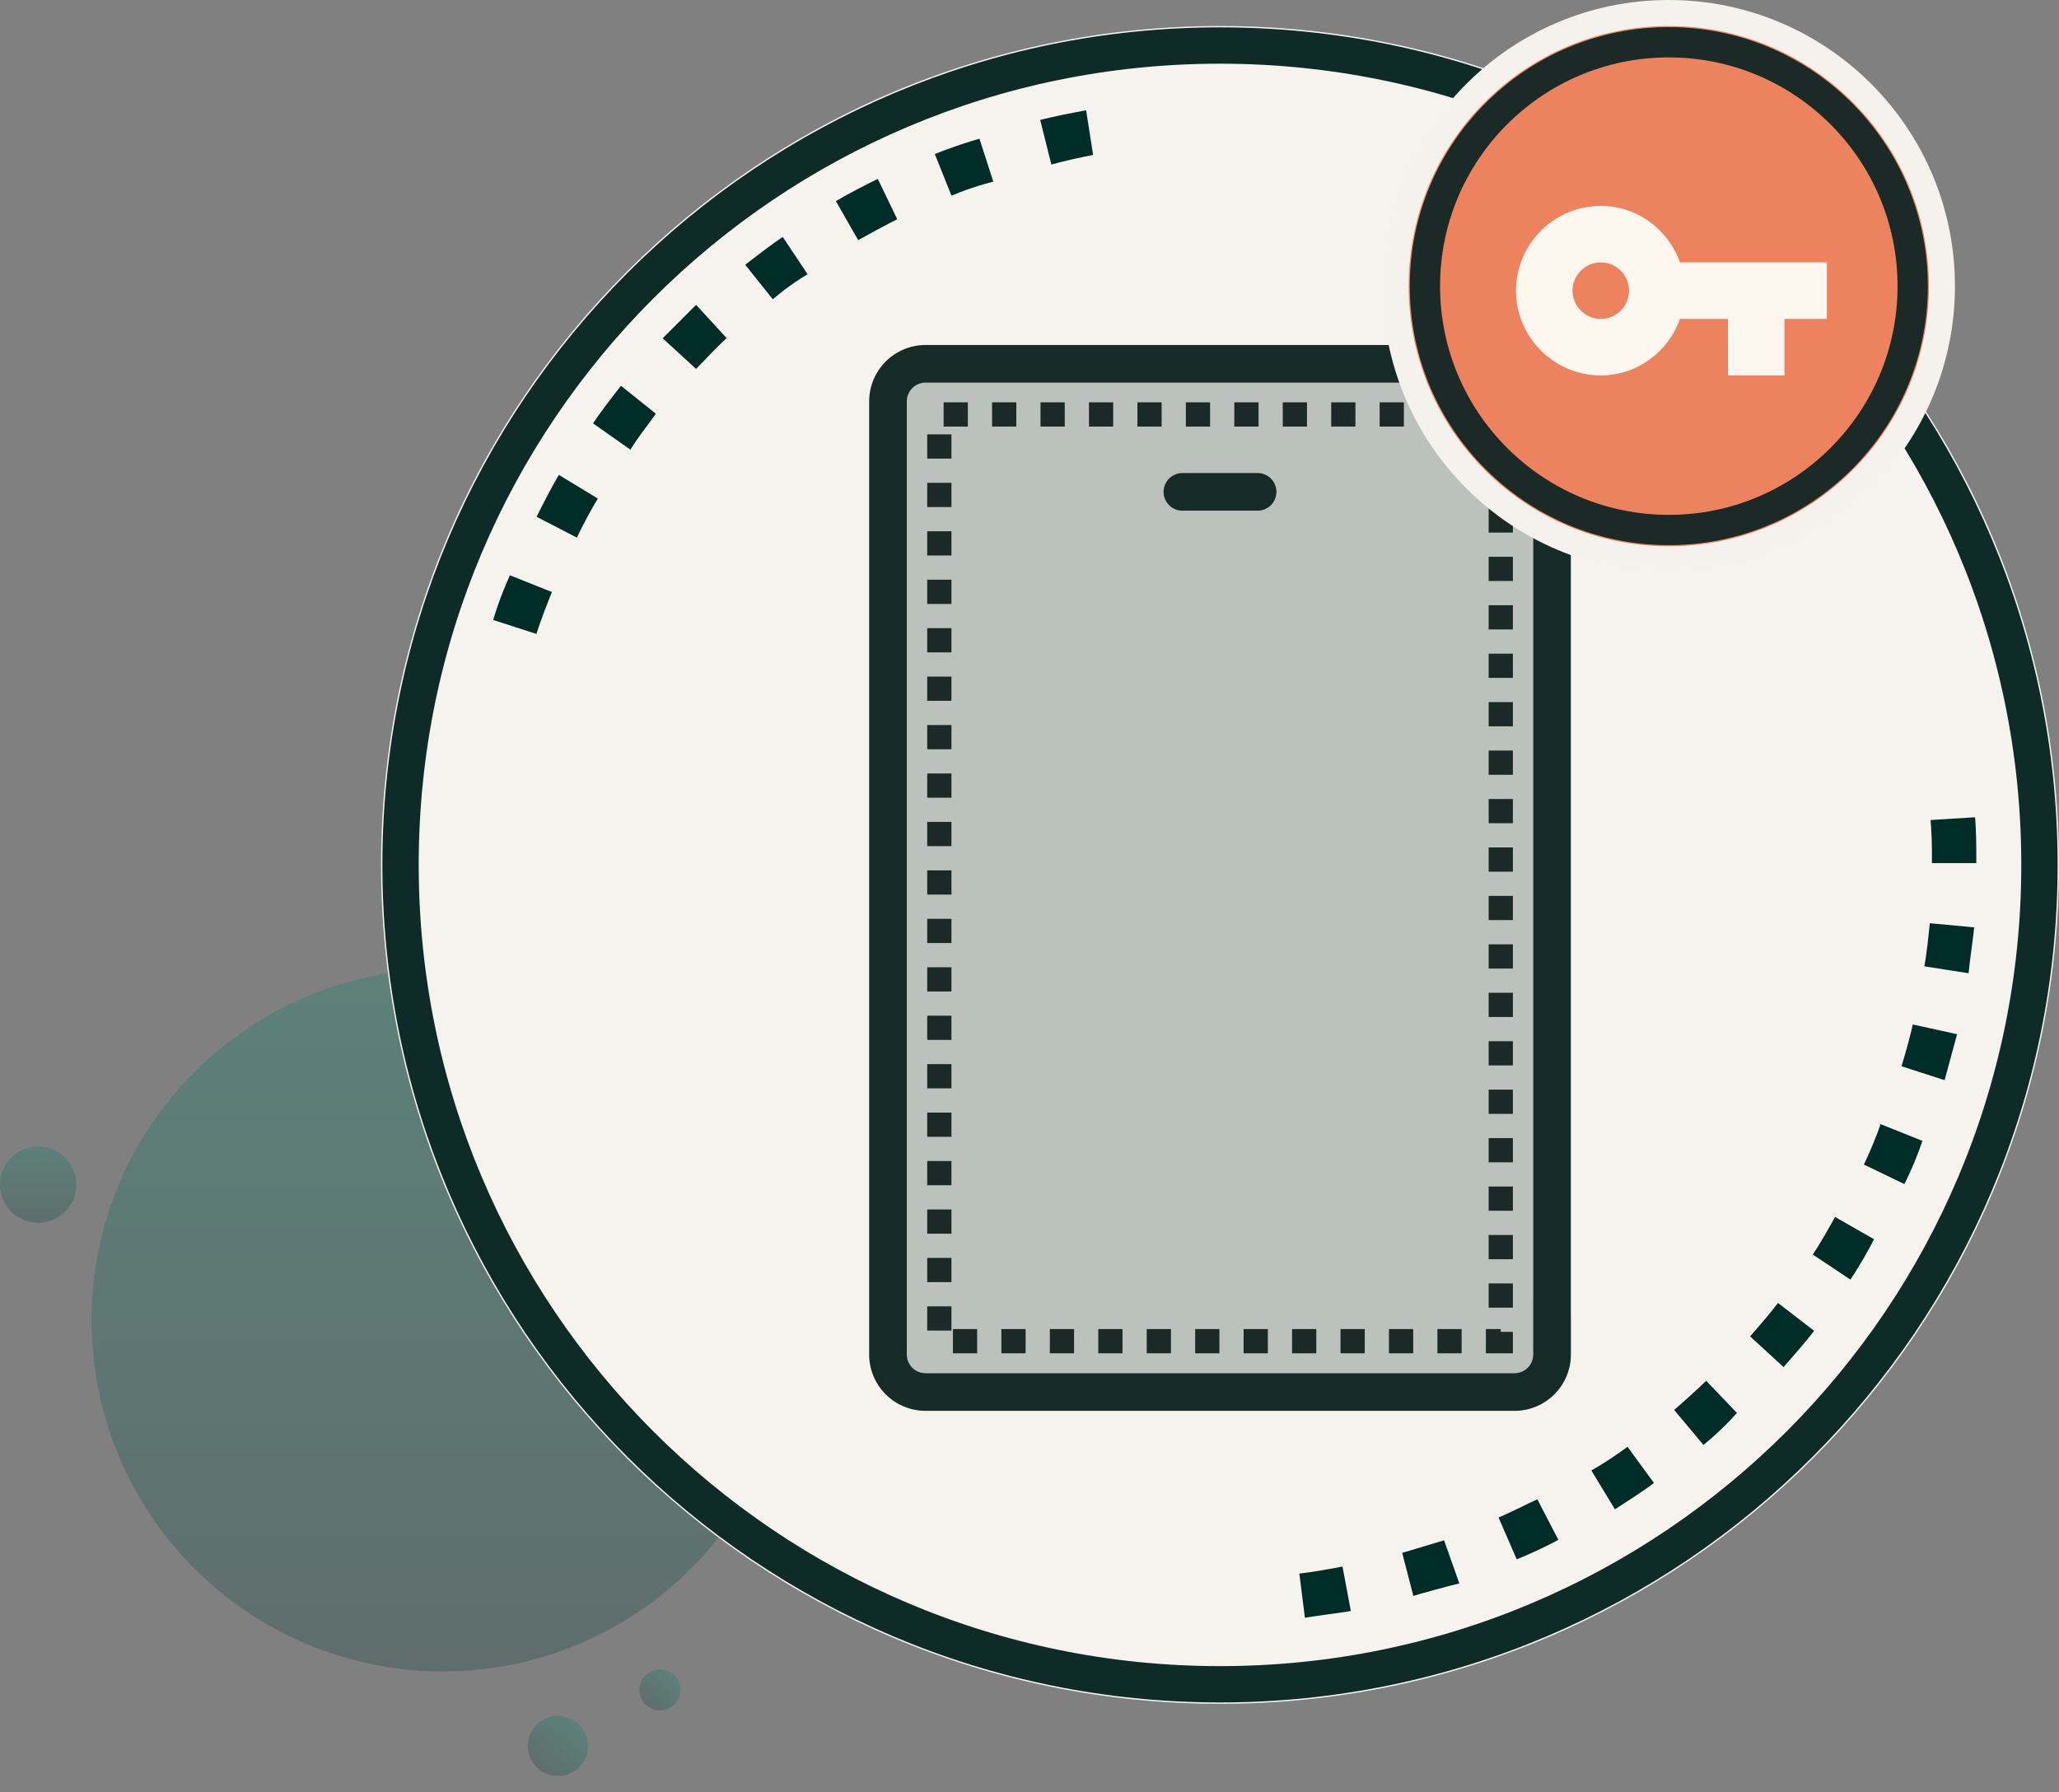 <svg width="170" height="148" viewBox="0 0 170 148" fill="none" xmlns="http://www.w3.org/2000/svg">
<rect x="0" y="0" width="170" height="148" fill="#808080" stroke="none"/>
<g opacity="0.272">
<path d="M36.555 138.012C52.568 138.012 65.548 125.031 65.548 109.019C65.548 93.006 52.568 80.026 36.555 80.026C20.543 80.026 7.562 93.006 7.562 109.019C7.562 125.031 20.543 138.012 36.555 138.012Z" fill="url(#paint0_linear_6199_19548)"/>
<path d="M44.499 146.098C44.881 146.407 45.346 146.596 45.835 146.641C46.325 146.686 46.816 146.584 47.248 146.35C47.68 146.115 48.032 145.758 48.261 145.323C48.49 144.888 48.584 144.396 48.533 143.907C48.481 143.418 48.286 142.956 47.972 142.578C47.658 142.201 47.238 141.925 46.767 141.785C46.296 141.646 45.794 141.649 45.325 141.795C44.856 141.941 44.44 142.223 44.131 142.605C43.717 143.117 43.523 143.772 43.592 144.427C43.661 145.082 43.987 145.683 44.499 146.098Z" fill="url(#paint1_linear_6199_19548)"/>
<path d="M53.422 140.854C53.682 141.065 54 141.194 54.334 141.224C54.668 141.255 55.003 141.186 55.298 141.026C55.593 140.866 55.833 140.622 55.989 140.326C56.146 140.029 56.21 139.692 56.175 139.359C56.141 139.025 56.008 138.71 55.793 138.452C55.579 138.194 55.293 138.005 54.971 137.91C54.65 137.815 54.307 137.817 53.987 137.916C53.667 138.015 53.383 138.207 53.172 138.468C52.889 138.817 52.756 139.265 52.803 139.712C52.85 140.16 53.072 140.57 53.422 140.854Z" fill="url(#paint2_linear_6199_19548)"/>
<path d="M3.15 100.962C3.773 100.962 4.382 100.777 4.9 100.431C5.418 100.085 5.822 99.593 6.06 99.017C6.298 98.442 6.361 97.808 6.239 97.198C6.118 96.587 5.818 96.025 5.377 95.585C4.937 95.144 4.375 94.844 3.764 94.723C3.153 94.601 2.52 94.663 1.944 94.902C1.369 95.14 0.877 95.544 0.531 96.062C0.185 96.58 0 97.189 0 97.812C0 98.647 0.332 99.449 0.923 100.039C1.513 100.63 2.314 100.962 3.15 100.962Z" fill="url(#paint3_linear_6199_19548)"/>
</g>
<path d="M100.73 140.685C138.986 140.685 169.998 109.672 169.998 71.416C169.998 33.16 138.986 2.148 100.73 2.148C62.474 2.148 31.461 33.16 31.461 71.416C31.461 109.672 62.474 140.685 100.73 140.685Z" fill="#F6F2ED"/>
<path d="M100.728 139.074C138.094 139.074 168.386 108.783 168.386 71.416C168.386 34.05 138.094 3.759 100.728 3.759C63.362 3.759 33.07 34.05 33.07 71.416C33.07 108.783 63.362 139.074 100.728 139.074Z" stroke="#0E2B27" stroke-width="3"/>
<path d="M107.436 133.989L106.89 129.621C108.255 129.485 109.756 129.212 111.121 128.939L111.94 133.307C110.437 133.579 108.936 133.716 107.436 133.989ZM116.443 132.215L115.35 127.985L119.444 126.756L120.948 130.986C119.309 131.396 117.807 131.805 116.443 132.215ZM125.041 129.208L123.266 125.114C124.631 124.569 125.86 123.886 127.087 123.34L129.134 127.297C127.809 128.017 126.442 128.657 125.041 129.212V129.208ZM133.226 125.117L130.906 121.296C132.138 120.603 133.322 119.828 134.45 118.977L137.043 122.521C135.822 123.48 134.457 124.299 133.226 125.117ZM140.595 119.795L137.737 116.383C138.829 115.427 139.92 114.473 140.876 113.517L143.883 116.656C142.89 117.804 141.79 118.855 140.599 119.795H140.595ZM147.283 113.38L144.007 110.373C144.963 109.281 145.918 108.19 146.737 107.098L150.281 109.828C149.335 111.061 148.241 112.289 147.286 113.38H147.283ZM152.878 106.147L149.193 103.691C150.012 102.463 150.697 101.235 151.377 100.007L155.198 102.19C154.506 103.555 153.732 104.877 152.879 106.147H152.878ZM157.382 98.231L153.425 96.321C154.053 95.037 154.601 93.715 155.064 92.362L159.158 94C158.686 95.457 158.094 96.873 157.389 98.233L157.382 98.231ZM160.794 89.634L156.564 88.269C156.973 86.904 157.383 85.539 157.656 84.175L162.022 85.131L160.794 89.634ZM162.841 80.763L158.473 80.081C158.746 78.716 158.882 77.215 159.019 75.85L163.386 76.259C163.253 77.624 162.98 79.26 162.844 80.764L162.841 80.763ZM163.523 71.619H159.156V71.206C159.179 69.931 159.133 68.655 159.02 67.385L163.387 67.112C163.524 68.477 163.524 69.842 163.524 71.206L163.523 71.619ZM44.519 52.786L40.289 51.421C40.714 49.923 41.262 48.462 41.927 47.053L46.021 48.691C45.476 50.056 44.929 51.421 44.519 52.786ZM47.795 44.87L43.837 42.823C44.519 41.458 45.202 40.093 46.021 38.729L49.842 41.049C49.083 42.28 48.398 43.556 47.795 44.87ZM52.162 37.637L48.478 35.044C49.296 33.815 50.252 32.587 51.208 31.359L54.62 34.089C53.801 35.316 52.844 36.411 52.162 37.637ZM57.485 30.95L54.209 27.943L57.485 24.667L60.492 27.943C59.396 28.902 58.44 29.994 57.485 30.95ZM63.763 25.218L61.034 21.805C62.263 20.849 63.49 19.895 64.719 19.075L67.179 22.761C65.956 23.455 64.81 24.279 63.763 25.218ZM70.723 20.302L68.54 16.481C69.905 15.662 71.27 14.977 72.634 14.297L74.545 18.261C73.18 18.939 71.952 19.622 70.723 20.302ZM78.365 16.617L76.728 12.523C78.154 11.94 79.612 11.438 81.095 11.02L82.46 15.25C81.057 15.582 79.687 16.041 78.366 16.619L78.365 16.617ZM86.554 14.023L85.462 9.656C86.965 9.247 88.469 8.974 89.966 8.7L90.648 13.068C89.284 13.344 87.919 13.616 86.554 14.027V14.023Z" fill="#002C27" stroke="#F6F2ED" stroke-width="0.7"/>
<path opacity="0.3" d="M75.292 29.598H126.164C126.791 29.598 127.392 29.846 127.835 30.29C128.278 30.733 128.527 31.334 128.527 31.96V111.216C128.527 111.843 128.278 112.444 127.835 112.887C127.392 113.33 126.791 113.579 126.164 113.579H75.292C74.666 113.579 74.065 113.33 73.622 112.887C73.179 112.444 72.93 111.843 72.93 111.216V31.96C72.93 31.334 73.179 30.733 73.622 30.29C74.065 29.846 74.666 29.598 75.292 29.598Z" fill="#2F4F4F"/>
<path d="M128.143 110.412C128.555 110.412 128.95 110.248 129.241 109.957C129.532 109.666 129.696 109.271 129.696 108.859V33.146C129.696 31.924 129.217 30.752 128.361 29.88C127.504 29.009 126.34 28.509 125.119 28.487H76.42C75.185 28.487 74 28.978 73.126 29.852C72.252 30.725 71.762 31.91 71.762 33.146V111.992C71.802 113.2 72.311 114.345 73.18 115.186C74.049 116.026 75.211 116.495 76.42 116.495H125.197C126.392 116.455 127.526 115.957 128.364 115.105C129.203 114.252 129.681 113.11 129.7 111.914V108.731C129.7 108.527 129.66 108.325 129.582 108.136C129.503 107.947 129.389 107.776 129.244 107.632C129.099 107.487 128.928 107.373 128.739 107.295C128.55 107.217 128.347 107.178 128.143 107.178L126.59 107.133V111.914C126.571 112.3 126.41 112.664 126.137 112.937C125.864 113.21 125.5 113.371 125.115 113.39H76.42C76.022 113.39 75.638 113.237 75.349 112.963C75.06 112.688 74.887 112.313 74.868 111.914V33.146C74.868 32.734 75.031 32.339 75.322 32.048C75.614 31.756 76.009 31.593 76.42 31.593H125.197C125.581 31.632 125.937 31.812 126.195 32.1C126.454 32.387 126.595 32.76 126.593 33.146V108.858C126.593 109.269 126.756 109.664 127.047 109.956C127.337 110.247 127.732 110.411 128.143 110.412Z" fill="#162A27"/>
<path d="M103.834 42.166C104.246 42.166 104.641 42.002 104.932 41.711C105.223 41.42 105.387 41.025 105.387 40.613C105.387 40.201 105.223 39.806 104.932 39.515C104.641 39.223 104.246 39.06 103.834 39.06H97.623C97.419 39.06 97.217 39.1 97.029 39.178C96.841 39.256 96.669 39.37 96.525 39.515C96.381 39.659 96.267 39.83 96.189 40.018C96.111 40.207 96.07 40.409 96.07 40.613C96.07 40.817 96.111 41.019 96.189 41.207C96.267 41.395 96.381 41.567 96.525 41.711C96.669 41.855 96.841 41.969 97.029 42.047C97.217 42.126 97.419 42.166 97.623 42.166H103.834Z" fill="#162A27"/>
<path d="M123.91 34.222H77.555V110.743H123.91V34.222Z" stroke="#1B2927" stroke-width="2" stroke-dasharray="2 2"/>
<path d="M137.783 47.253C150.831 47.253 161.409 36.675 161.409 23.627C161.409 10.578 150.831 0 137.783 0C124.734 0 114.156 10.578 114.156 23.627C114.156 36.675 124.734 47.253 137.783 47.253Z" fill="#F5F2ED"/>
<path d="M137.783 45.105C149.646 45.105 159.262 35.489 159.262 23.627C159.262 11.764 149.646 2.148 137.783 2.148C125.921 2.148 116.305 11.764 116.305 23.627C116.305 35.489 125.921 45.105 137.783 45.105Z" fill="#ED835E"/>
<path d="M137.785 43.763C148.906 43.763 157.921 34.748 157.921 23.627C157.921 12.506 148.906 3.49 137.785 3.49C126.664 3.49 117.648 12.506 117.648 23.627C117.648 34.748 126.664 43.763 137.785 43.763Z" stroke="#1B2927" stroke-width="2.5"/>
<path d="M132.168 26.333C130.885 26.333 129.835 25.283 129.835 24C129.835 22.717 130.885 21.667 132.168 21.667C133.451 21.667 134.501 22.717 134.501 24C134.501 25.283 133.451 26.333 132.168 26.333ZM138.701 21.667C137.768 18.983 135.201 17 132.168 17C128.318 17 125.168 20.15 125.168 24C125.168 27.85 128.318 31 132.168 31C135.201 31 137.768 29.017 138.701 26.333H142.668V31H147.335V26.333H150.835V21.667H138.701Z" fill="#FDF7F0"/>
<defs>
<linearGradient id="paint0_linear_6199_19548" x1="36.555" y1="80.026" x2="36.555" y2="138.012" gradientUnits="userSpaceOnUse">
<stop stop-color="#00836A"/>
<stop offset="1" stop-color="#073E39"/>
</linearGradient>
<linearGradient id="paint1_linear_6199_19548" x1="47.626" y1="142.237" x2="44.499" y2="146.098" gradientUnits="userSpaceOnUse">
<stop stop-color="#00836A"/>
<stop offset="1" stop-color="#073E39"/>
</linearGradient>
<linearGradient id="paint2_linear_6199_19548" x1="55.556" y1="138.218" x2="53.422" y2="140.854" gradientUnits="userSpaceOnUse">
<stop stop-color="#00836A"/>
<stop offset="1" stop-color="#073E39"/>
</linearGradient>
<linearGradient id="paint3_linear_6199_19548" x1="3.15" y1="94.662" x2="3.15" y2="100.962" gradientUnits="userSpaceOnUse">
<stop stop-color="#00836A"/>
<stop offset="1" stop-color="#073E39"/>
</linearGradient>
</defs>
</svg>
